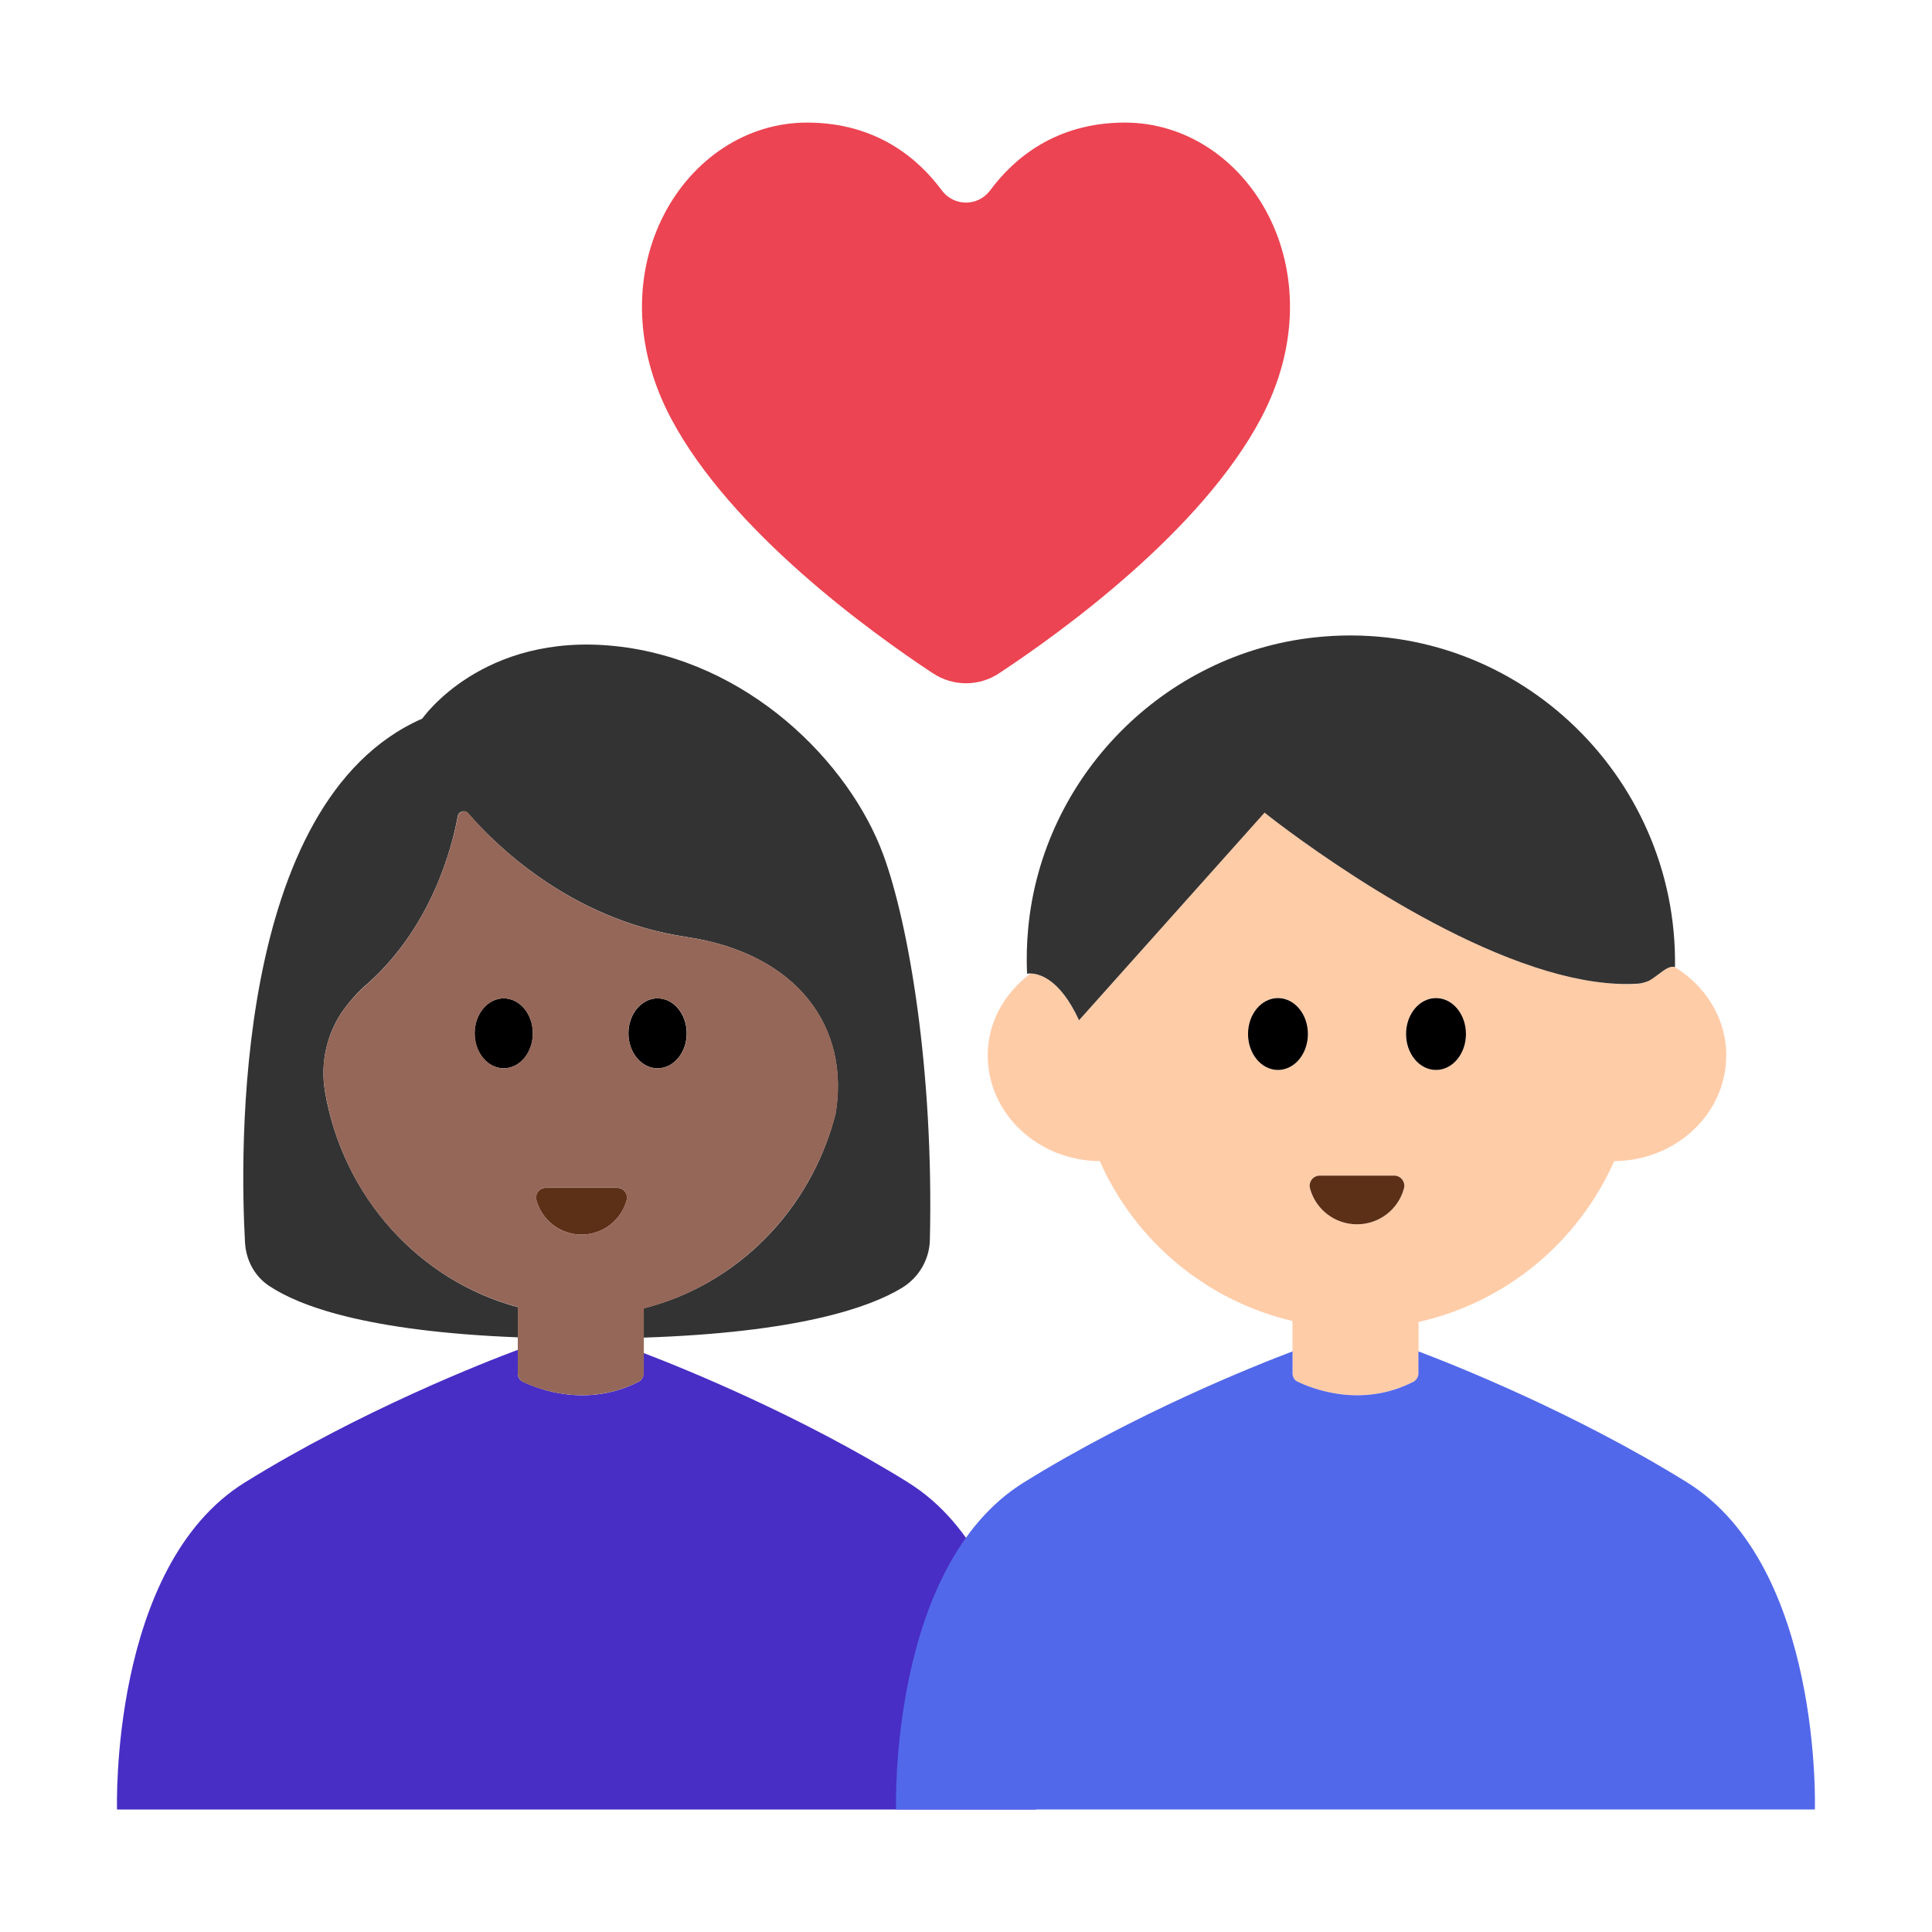 <?xml version="1.0" encoding="UTF-8"?><svg id="Layer_1" xmlns="http://www.w3.org/2000/svg" viewBox="0 0 40 40"><g><g><g><path d="m18.8,30.691c-2.232-1.383-4.597-2.343-5.474-2.678v.422c0,.072-.042.141-.106.174-1.069.544-2.077.151-2.396-.002-.065-.032-.104-.096-.104-.169v-.491c-.682.255-3.244,1.254-5.65,2.745-2.805,1.738-2.647,6.772-2.647,6.772h19.023s.158-5.034-2.647-6.772Z" fill="#482ec5"/><path d="m6.729,22.601c-.104-.606.041-1.234.408-1.728.25-.336.473-.507.473-.507,1.331-1.187,1.75-2.824,1.867-3.467.019-.104.149-.139.217-.059.506.589,2.085,2.197,4.513,2.558,2.312.344,3.398,1.88,3.089,3.673-.513,1.992-2.045,3.532-3.97,4.016v.607c3.176-.105,4.666-.616,5.346-1.029.35-.212.571-.586.58-.995.082-3.508-.437-6.536-.962-7.967-.704-1.92-2.807-4.041-5.56-4.327-2.753-.286-3.987,1.502-3.987,1.502-3.931,1.723-3.771,9.058-3.67,10.85.02.357.194.689.49.889.608.411,2,.947,5.158,1.071v-.625c-2.036-.545-3.617-2.277-3.993-4.463Z" fill="#333"/><path d="m10.429,20.67c-.333,0-.603.324-.603.724s.27.724.603.724.603-.324.603-.724-.27-.724-.603-.724Z"/><path d="m13.614,20.67c-.333,0-.603.324-.603.724s.27.724.603.724.603-.324.603-.724-.27-.724-.603-.724Z"/><path d="m12.78,24.593h-1.481c-.134,0-.229.128-.193.257.113.41.488.711.934.711s.821-.301.934-.711c.035-.129-.06-.257-.193-.257Z" fill="#5c2f17"/><path d="m14.21,19.4c-2.43-.36-4.01-1.97-4.51-2.56-.07-.08-.2-.04-.22.06-.12.64-.54,2.28-1.87,3.47,0,0-.22.17-.47.5-.37.5-.52,1.13-.41,1.73.37,2.19,1.96,3.92,3.99,4.46v1.38c0,.07.04.13.1.17.32.15,1.33.54,2.4,0,.06-.03.11-.1.11-.18v-1.34c1.92-.49,3.45-2.03,3.97-4.02.31-1.79-.78-3.33-3.09-3.67Zm-2.91,5.19h1.48c.13,0,.23.13.19.26-.11.41-.48.71-.93.71s-.82-.3-.93-.71c-.04-.13.06-.26.19-.26Zm-.87-2.47c-.33,0-.6-.33-.6-.73s.27-.72.6-.72.6.32.6.72-.27.73-.6.73Zm3.18,0c-.33,0-.6-.33-.6-.73s.27-.72.6-.72c.34,0,.61.32.61.72s-.27.73-.61.73Z" fill="#956759"/></g><g><path d="m34.67,20.02c-.15-.04-.32.17-.53.28-.07.04-.15.06-.22.07-.59.03-1.23-.07-1.89-.27-2.8-.83-5.85-3.28-5.85-3.28l-2.65,2.97-1.19,1.33c-.41-.88-.85-.97-1.01-.96-.53.4-.88,1-.88,1.69,0,1.21,1.04,2.18,2.32,2.19.73,1.65,2.2,2.89,3.99,3.31v1.09c0,.07.04.13.11.17.31.15,1.32.54,2.39,0,.07-.03.11-.1.11-.18v-1.06c1.82-.41,3.31-1.66,4.05-3.33,1.28-.01,2.32-.98,2.32-2.19,0-.77-.43-1.44-1.07-1.83Zm-7.35,4.32h1.55c.14,0,.23.13.2.27-.12.42-.51.74-.97.74-.47,0-.86-.32-.98-.74-.03-.14.07-.27.2-.27Zm-.86-2.19c-.34,0-.62-.33-.62-.74s.28-.75.62-.75.62.34.62.75-.28.74-.62.74Zm3.27,0c-.34,0-.62-.33-.62-.74s.28-.75.62-.75.62.34.62.75-.28.74-.62.74Z" fill="#ffcca8"/><path d="m22.34,21.123l1.189-1.33,2.652-2.968s3.05,2.448,5.845,3.277c.66.196,1.307.302,1.895.263.068-.005.146-.028.223-.061.203-.114.373-.322.529-.284.002,0,.004,0,.006,0,.059-3.998-3.381-7.262-7.454-6.824-3.133.336-5.641,2.882-5.937,6.019-.03.319-.038.634-.024.944,0,0,.027-.004.065-.004.159,0,.602.081,1.011.967Z" fill="#333"/><ellipse cx="26.459" cy="21.408" rx=".62" ry=".744"/><path d="m29.731,22.152c.342,0,.62-.333.62-.744s-.277-.744-.62-.744-.62.333-.62.744.277.744.62.744Z"/><path d="m28.095,25.348c.464,0,.855-.313.972-.74.037-.134-.062-.268-.201-.268h-1.542c-.139,0-.238.134-.201.268.117.427.508.74.972.74Z" fill="#5c2f17"/><path d="m34.929,30.691c-2.311-1.432-4.766-2.411-5.562-2.712v.456c0,.072-.042.141-.106.174-1.069.544-2.077.151-2.396-.003-.065-.031-.104-.096-.104-.169v-.458c-.796.301-3.251,1.28-5.562,2.712-2.805,1.738-2.647,6.772-2.647,6.772h19.023s.158-5.034-2.647-6.772Z" fill="#5268ea"/></g></g><path d="m19.318,13.941c.415.274.95.274,1.365,0,1.317-.87,4.186-2.948,5.421-5.274,1.629-3.069-.284-6.129-2.813-6.129-1.442,0-2.309.753-2.789,1.401-.253.341-.752.341-1.005,0-.479-.648-1.347-1.401-2.789-1.401-2.528,0-4.442,3.061-2.813,6.129,1.235,2.326,4.105,4.404,5.421,5.274Z" fill="#ec4452"/></g><rect width="40" height="40" fill="none"/></svg>